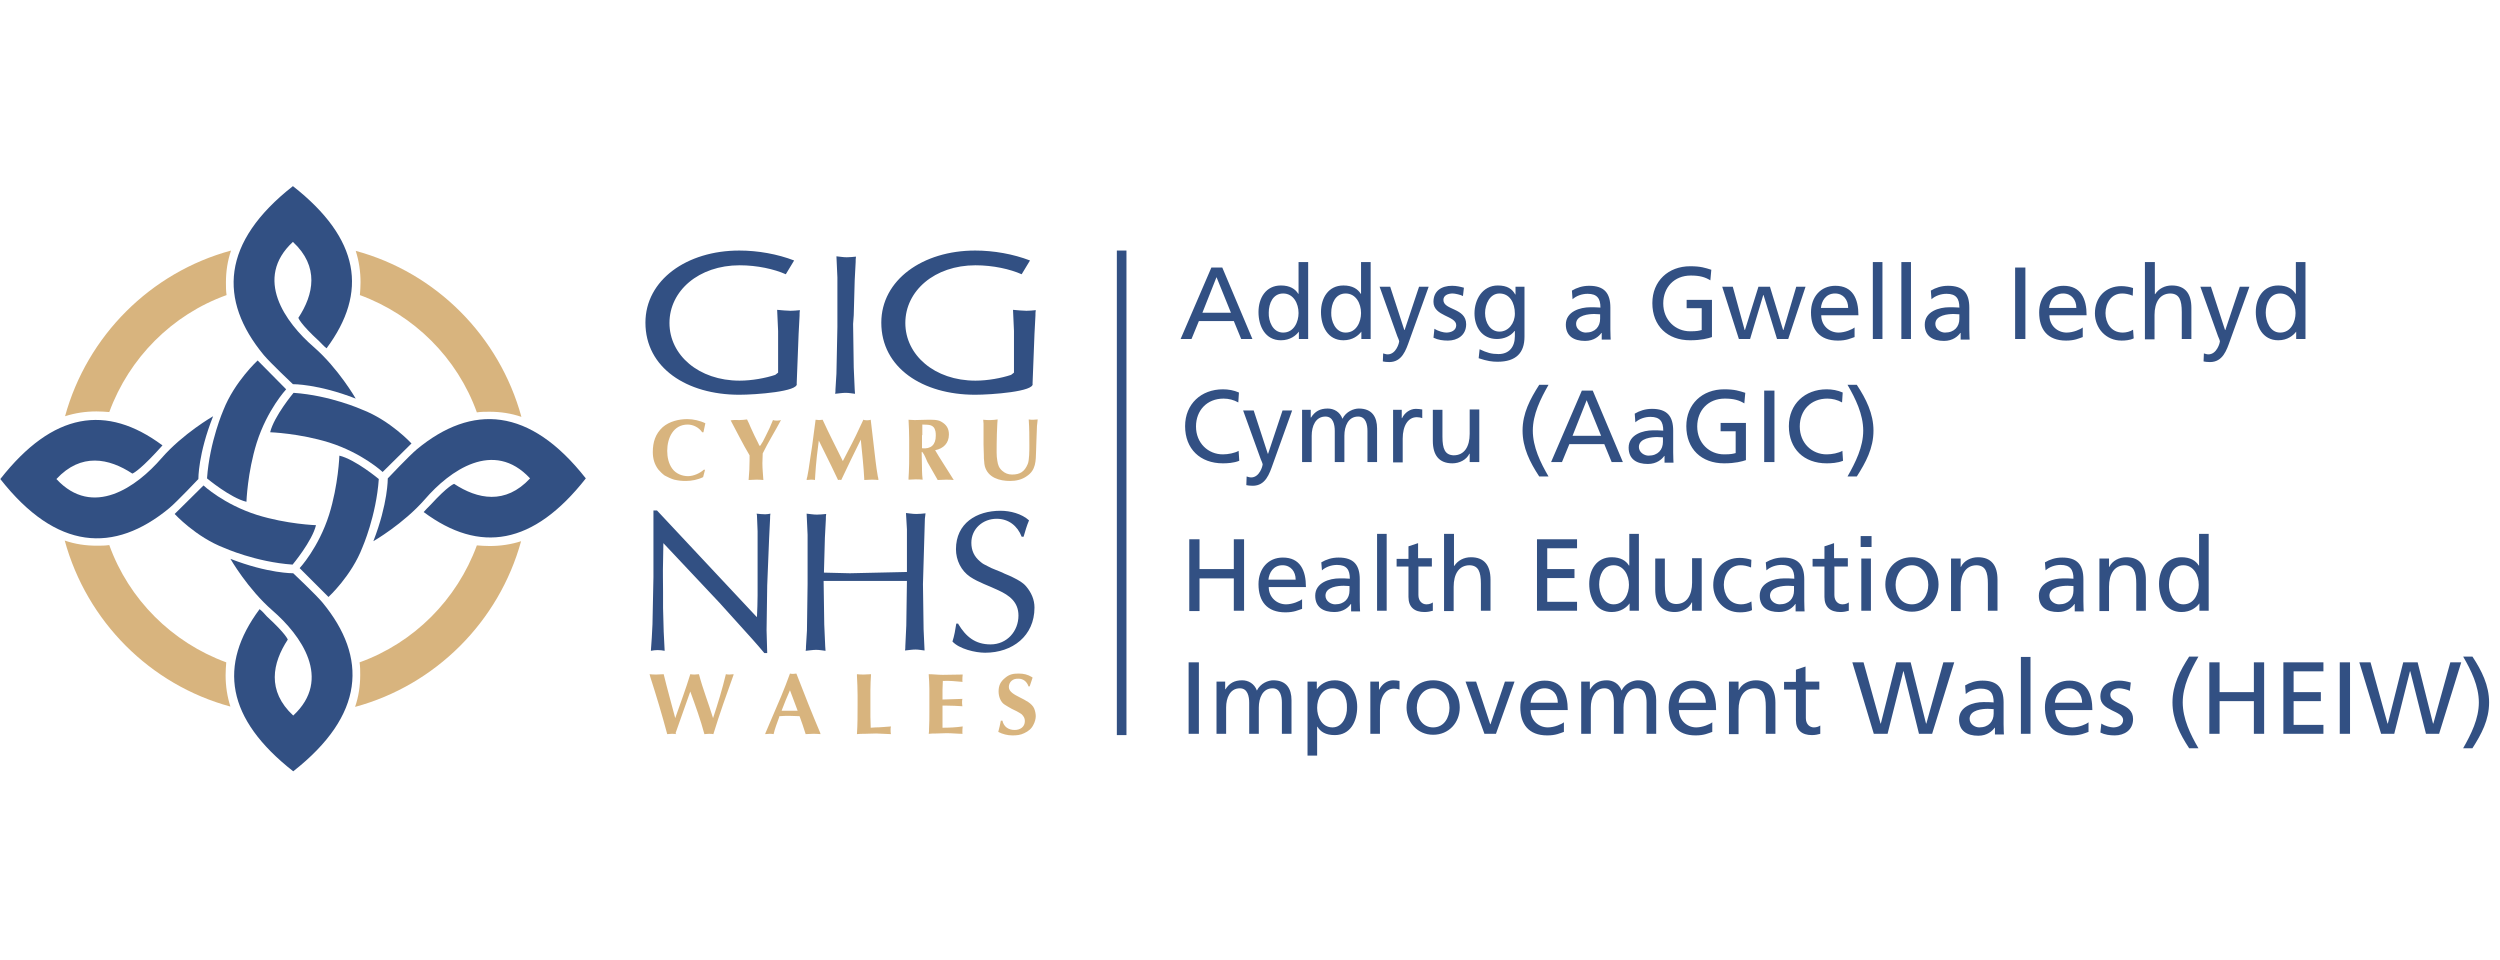 <svg xmlns="http://www.w3.org/2000/svg" xml:space="preserve" id="Layer_1" width="250" height="96" x="0" y="0" style="enable-background:new 0 0 780.1 184.6" version="1.1" viewBox="0 0 780.1 184.6"><style>.st1{fill:#325083}.st2{fill:#d8b47e}</style><path d="M350 20.7v151.2" style="fill:none;stroke:#325083;stroke-width:3"/><path d="M101.9 51.2C114.9 33.7 112.3 17 91.4.6c-22.3 17.5-23.3 35.5-9.1 52.7 2.1 2.5 9.1 9.1 9.1 9.1s7.8-.1 19.6 4.5c0 0-5.4-9.4-13.1-16.1C89 43.1 79.1 29.4 91.4 18c8.3 7.7 6.5 16.4 1.7 23.7 0 0 .5 1.8 6.5 7.3.8.8 1.5 1.6 2.3 2.2M89.3 64s-5.9 6.3-9.2 16.7c-2.9 9.3-3.2 18.4-3.2 18.4-5-1.2-12.3-7.3-12.3-7.3.8-11.5 5.1-21.3 5.1-21.3C73.2 61.6 80.4 55 80.4 55l8.9 9zM50.7 81.5C33.2 68.5 16.5 71.1.1 92c17.5 22.3 35.5 23.3 52.7 9.1 2.5-2.1 9.1-9.1 9.1-9.1s-.1-7.8 4.6-19.6c0 0-9.4 5.4-16.1 13.1-7.7 8.9-21.4 18.8-32.8 6.5 7.7-8.3 16.4-6.5 23.7-1.7 0 0 1.7-.5 7.3-6.5.8-.9 1.5-1.6 2.1-2.3" class="st1"/><path d="M63.5 94s6.3 5.9 16.7 9.2c9.3 2.9 18.4 3.2 18.4 3.2-1.2 5-7.3 12.3-7.3 12.3-11.5-.8-21.3-5.2-21.3-5.2-8.9-3.4-15.5-10.6-15.5-10.6l9-8.9zM81 132.6c-13 17.5-10.4 34.2 10.5 50.6 22.3-17.5 23.3-35.5 9.1-52.7-2.1-2.5-9.1-9.1-9.1-9.1s-7.8.1-19.6-4.5c0 0 5.4 9.4 13.1 16.1 8.9 7.7 18.8 21.4 6.5 32.8-8.3-7.7-6.5-16.4-1.7-23.7 0 0-.5-1.7-6.5-7.2-.8-.9-1.5-1.7-2.3-2.3" class="st1"/><path d="M93.5 119.8s5.9-6.3 9.2-16.7c2.9-9.3 3.2-18.4 3.2-18.4 5 1.2 12.3 7.3 12.3 7.3-.8 11.5-5.1 21.3-5.1 21.3-3.4 8.9-10.6 15.5-10.6 15.5l-9-9zM132.2 102.3c17.5 13 34.2 10.4 50.6-10.5-17.5-22.3-35.5-23.3-52.7-9.1-2.5 2.1-9.1 9.1-9.1 9.1s.1 7.8-4.5 19.6c0 0 9.4-5.4 16.1-13.1 7.7-8.9 21.4-18.8 32.8-6.5-7.7 8.3-16.4 6.5-23.7 1.7 0 0-1.8.5-7.3 6.5-.9.9-1.6 1.6-2.2 2.3" class="st1"/><path d="M119.4 89.8s-6.3-5.9-16.7-9.2c-9.4-2.9-18.4-3.2-18.4-3.2 1.2-5 7.3-12.3 7.3-12.3 11.5.8 21.3 5.2 21.3 5.2 8.9 3.4 15.5 10.6 15.5 10.6l-9 8.9z" class="st1"/><path d="M20.3 72.4c3.1-1 6.4-1.5 9.8-1.5 1.4 0 2.7.1 4 .2 6.2-16.9 19.6-30.4 36.6-36.5-.2-1.3-.2-2.6-.2-3.9 0-3.5.5-6.8 1.6-10C47 27.5 27.2 47.3 20.3 72.4M71.9 163c-1-3.1-1.5-6.4-1.5-9.8 0-1.4.1-2.7.2-4-16.9-6.2-30.4-19.6-36.5-36.6-1.3.2-2.6.2-3.9.2-3.5 0-6.8-.5-10-1.6 6.9 25.2 26.6 45 51.7 51.8M162.6 111.4c-3.1 1-6.4 1.5-9.8 1.5-1.4 0-2.7-.1-4-.2-6.2 16.9-19.6 30.4-36.6 36.5.2 1.3.2 2.6.2 3.9 0 3.5-.5 6.8-1.6 10 25.1-6.8 44.9-26.6 51.8-51.7M111 20.8c1 3.1 1.5 6.4 1.5 9.8 0 1.4-.1 2.7-.2 4 16.9 6.2 30.4 19.6 36.5 36.6 1.3-.2 2.6-.2 3.9-.2 3.5 0 6.8.5 10 1.6-6.9-25.2-26.6-45-51.7-51.8" class="st2"/><path d="M203.9 122.7v-20.9h1.1l30.8 32.9.4.4c.1-2.3.2-4.6.2-6.8v-20l-.2-5-.1-.5c.9.1 1.8.2 2.7.2.5 0 1.1-.1 1.6-.2-.1.5-.1 1-.1 1.5l-.3 6.1-.6 14.8-.2 14 .2 7.1h-.9c-1.3-1.5-2.5-3-3.8-4.4l-10.2-11.3L207 112l-.1 5.9c-.1 3.1 0 6.2 0 9.3v5l.2 7.4.3 6c-1.4-.3-2.9-.3-4.3 0 .2-2.8.4-5.5.5-8.3l.3-14.6zM257 123.8l.2 13.6.3 6.8.1 1.4c-.9-.1-1.9-.3-2.9-.3-1.1 0-2.2.2-3.3.3.1-.4.1-.9.1-1.4l.3-4.9.2-14.6v-15.3l-.3-6.6c1.1.1 2.1.3 3.2.3.9 0 1.9-.1 2.9-.2-.1.6-.1 1.1-.1 1.7l-.3 5.7-.3 10.9 8.1.2 17.8-.4v-13.3l-.3-5.1c1.1.1 2.1.3 3.2.3 1 0 1.9-.1 2.9-.2-.1.6-.1 1.1-.2 1.7l-.6 20.4.2 14.1.3 6.6c-.9-.1-1.9-.3-2.8-.3-1.1 0-2.2.2-3.3.3.1-.4.1-.9.1-1.4l.3-6.4.2-13.9h-26zM299 137.2c2.4 4 5.3 6.4 10.1 6.4 5.1 0 8.7-4.1 8.7-9 0-4.2-2.8-6.3-6.3-7.9-2.9-1.4-6.1-2.4-8.8-4.2-2.8-1.9-4.4-5.2-4.4-8.6 0-8.1 6.4-12 13.9-12 3 0 6.6.9 8.9 3-.7 1.6-1.2 3.4-1.7 5.1h-.6c-1.3-3.4-4.1-5.6-7.8-5.6-4.3 0-7.9 3.1-7.9 7.5 0 2.4.9 4.3 2.7 5.8 1 .9 1.3.9 2.4 1.5.7.4 1.6.8 2.4 1.1.9.4 1.9.7 2.8 1.2.9.4 2 .8 2.9 1.3 1.4.7 2.9 1.5 3.9 2.7 1.6 1.9 2.6 4.1 2.6 6.6 0 8.9-6.9 14.1-15.4 14.1-3.1 0-8.1-1.2-10.2-3.5.6-1.8.9-3.7 1.2-5.6h.6z" class="st1"/><path d="M211 171.6c-.4-.1-.9-.1-1.4-.1-.5 0-1 .1-1.4.1-1.6-6-3.4-12-5.3-17.9l-.2-.8c.7.1 1.5.1 2.2.1.7 0 1.5-.1 2.2-.1 1.1 4.6 2.4 9.1 3.6 13.7 1.6-4.6 3.3-9.1 4.7-13.7.5.1.9.1 1.4.1.4 0 .9-.1 1.3-.1 1.2 4.6 3 9.1 4.4 13.7 1.5-4.5 2.9-9.1 4-13.7.4.1.8.1 1.2.1.4 0 .8-.1 1.2-.1v.2c-2.2 6.1-4.4 12.3-6.3 18.5-.4-.1-.9-.1-1.4-.1-.5 0-1 .1-1.4.1-1.2-4.5-2.8-8.9-4.4-13.3-1.5 4.4-3.1 8.6-4.6 13l.2.3zM243.9 164.3h5c-.8-2.1-1.6-4.3-2.4-6.4-.9 2-1.7 4-2.5 6.1l-.1.3zm-5.1 7.1 2-4.7c2-4.6 4-9.2 5.7-14 .4.1.7.1 1 .1.4 0 .7-.1 1-.1l.2.5c2.3 6 4.7 12 7.2 17.9l.1.3v.2c-.8-.1-1.6-.1-2.3-.1-.8 0-1.5.1-2.3.1-.6-1.9-1.2-3.7-1.9-5.6-1 0-2-.1-3-.1-1.1 0-2.2 0-3.3.1l-.1.4c-.6 1.7-1.3 3.4-1.7 5.2-.4-.1-.8-.1-1.3-.1-.4 0-.9.1-1.3.1v-.2zM267.4 152.9c.7.1 1.5.1 2.2.1.7 0 1.5-.1 2.2-.1-.1 1.6-.2 3.3-.2 4.9v8.4c0 1.1.1 2.3.1 3.4l1.5-.1c1.6 0 3.2-.2 4.8-.3-.1.4-.1.8-.1 1.2 0 .4 0 .8.1 1.2l-4.6-.2c-1.3 0-2.5.1-3.7.1-.8 0-1.5 0-2.3.1.2-3 .2-5.9.2-8.9v-3.3c0-2-.1-4-.2-6v-.5zM289.8 152.9c1.5 0 2.9.2 4.4.2 2.1 0 4.1-.1 6.2-.1-.1.7-.1 1.3-.1 2 0 .1 0 .2.1.3-2.1-.2-4.2-.4-6.2-.3 0 1-.1 1.9-.1 2.8v3l6.2-.2c-.1.4-.1.8-.1 1.3 0 .4.1.7.1 1-1.6-.1-3.2-.2-4.9-.2h-1.3v6.9c2.1 0 4.2-.1 6.3-.4-.1.7-.1 1.3-.1 2 0 .1 0 .2.1.3-1.6 0-3.3-.2-5-.2-1.1 0-2.2.1-3.2.1-.8 0-1.6 0-2.4.1.1-.5.1-1 .1-1.6.1-1.7.1-3.4.1-5.1v-7.4c0-1.4-.1-2.9-.2-4.3v-.2zM320.9 156.6c-.5-1.4-1.6-2.3-3.1-2.3-.9 0-1.5.1-2.2.7-.5.5-.8 1.1-.8 1.9 0 2.9 6.5 3.5 7.9 6.7.3.7.5 1.7.5 2.4 0 .8-.3 1.9-.7 2.6-.6 1.3-1.6 2.1-2.9 2.7-1.2.6-2.4.7-3.7.7-1.5 0-3.1-.4-4.4-1.1.3-1.2.6-2.3.8-3.5h.5c.4 1.9 1.9 2.9 3.8 2.9 1.7 0 3.2-.9 3.2-2.8 0-.9-.4-1.5-1-2.1-1-.7-2-1.2-3.1-1.7-.8-.4-1.5-.9-2.2-1.3-1.3-.8-1.9-2.6-1.9-4.1 0-1.9.6-3.1 2.1-4.3 1.3-1.1 2.5-1.3 4.2-1.3 1.5 0 2.8.3 4.1 1.1.1.1.2.1.2.2l-.9 2.7h-.4zM220 89.1l-.6 2.3c-1.6.8-3.6 1.2-5.4 1.2-1.4 0-2.2-.1-3.6-.4-.8-.2-2.3-.9-3-1.3-.7-.5-1.5-1.3-2-1.9-1.2-1.6-1.7-3.4-1.7-5.4 0-3.1.8-5.7 3.1-7.8 2.1-1.8 5-2.5 7.7-2.5 1.8 0 4 .5 5.6 1.3-.2.9-.4 1.9-.6 2.8h-.4c-1-1.5-2.8-2.4-4.5-2.4-4.5 0-6.4 4.2-6.4 8.2 0 1.9.4 4 1.6 5.6 1.1 1.5 3 2.3 4.9 2.3 1.7 0 3.7-.9 4.9-2h.4zM230.7 73.6c.8 0 1.6-.1 2.4-.2.4.8.8 1.6 1.1 2.4.4.9.8 1.7 1.2 2.6l1.2 2.4c.1.3.3.7.5.9 0 .1.4-.5.4-.5.2-.3.3-.6.5-.8.6-1.1 1.1-2.2 1.6-3.2.4-.7.7-1.5 1-2.2.2-.5.4-.9.6-1.4.1 0 .2 0 .3.1.7.1 1.5.1 2.2-.1-1.9 3.6-4 6.9-5.7 10.4 0 1-.1 2.1-.1 3.1 0 1.7.2 3.4.3 5.2-.8-.1-1.6-.1-2.3-.1-.8 0-1.6.1-2.3.1.2-2.1.3-4.2.3-6.2v-1.5c-2.1-3.5-3.9-7.2-5.9-10.9 1-.2 1.8-.1 2.7-.1M254.5 73.5c.4 0 .7.1 1.1.1.4 0 .8-.1 1.1-.1 2 4.4 4.2 8.6 6.3 12.9l1.6-3.1c1.7-3.2 3.3-6.5 4.8-9.8.1 0 .2 0 .3.1.7.1 1.4.1 2-.1.5 4.3 1 8.5 1.5 12.8.2 1.6.4 3.2.7 4.8.1.3.2.8.2 1.2-.7-.1-1.5-.1-2.2-.1-.7 0-1.5.1-2.2.1-.2-4.2-.7-8.4-1.1-12.6-2.1 4.2-4.1 8.4-6.1 12.6-.4-.1-.7-.1-1 0l-2.1-4.4c-1.3-2.7-2.6-5.3-3.9-7.9l-.6 4.8c-.1 1-.2 2.1-.3 3.1-.1.9-.1 1.8-.2 2.7 0 .6-.1 1.1-.1 1.7-.4-.1-.8-.1-1.3-.1-.4 0-.8.1-1.3.1 0-.3.1-.8.2-1 .3-1.4.5-2.8.7-4.2.3-1.8.5-3.6.8-5.3l1.1-8.3zM287.7 78.3v4.1c2.8.3 4.3-1.1 4.3-3.9 0-.6 0-.8-.1-1.4-.5-2.3-2.2-2-4.1-2.1v3.3zm1 6.8c-.2-.5-.5-1-.8-1.4l-.2-.2s-.1 0-.1.2c0 1.6.1 3.3.1 4.9v.7c0 1 .1 1.9.2 2.9-.7-.1-1.5-.1-2.2-.1-.7 0-1.5.1-2.2.1v-.5c0-.6.1-1.2.1-1.8.1-1.8.1-3.6.1-5.4v-5c0-2-.1-4-.2-6l1.9.1c1.3 0 2.6-.1 3.9-.1 1.3 0 3.3-.1 4.4.6 1.6.9 2.4 2.1 2.4 4 0 2.7-1.7 4.4-4.3 4.9 1.5 2.6 3.2 5.1 4.8 7.7l1 1.6c-.8-.1-1.7-.1-2.5-.1s-1.6.1-2.5.1l-3.2-5.6-.7-1.6zM323.5 77.5c0 .9-.1 1.8-.1 2.7 0 1-.1 2-.1 3-.1 3.1 0 6-2.9 7.9-1.5 1.1-3.4 1.5-5.2 1.5-3.3 0-6.9-1-7.9-4.6-.1-.5-.2-1-.2-1.5-.1-.6-.1-1.3-.1-1.9 0-1.1-.1-2.2-.1-3.4v-6.5c0-.4-.1-.8-.1-1.2.8.1 1.5.1 2.3.1.7 0 1.5-.1 2.2-.2 0 .4-.1.9-.1 1.3-.1 2.2-.2 4.3-.2 6.4 0 1.5-.1 3.7.2 5.2.2 1.3.5 2.2 1.5 3.1.9.8 1.9 1.2 3.1 1.2 2.5 0 3.9-.9 4.9-3.3.5-1.2.5-4.3.5-5.7 0-2.7 0-5.5-.2-8.2.5.1.9.1 1.4.1.5 0 .9-.1 1.4-.1-.2 1.4-.3 2.7-.3 4.1" class="st2"/><path d="m266.2 43.6.2 13.6.3 6.8.1 1.4c-.9-.1-1.9-.3-2.9-.3-1.1 0-2.2.2-3.3.3.1-.4.1-.9.1-1.4l.3-4.9.3-14.6V29.1l-.3-6.6c1.1.1 2.1.3 3.2.3.9 0 1.9-.1 2.9-.2-.1.6-.1 1.1-.1 1.7l-.3 5.7-.3 10.9-.2 2.7zM248.6 62.2c.8 2.5-12.9 3.5-17.9 3.5-16.4 0-29.3-8.4-29.3-22.5 0-13.3 12.9-22.5 29.3-22.5 5.8 0 11.9 1.1 17.1 3.1l-2.6 4.3c-3.6-1.6-8.9-2.8-14.4-2.8-12.8 0-21.9 8-21.9 18s9.1 18 21.9 18c3.8 0 8.1-.8 11.1-1.8l.9-.7v-13l-.3-6.6c1.1.1 3.1.3 4.2.3.9 0 1.9-.1 2.9-.2-.1.6-.1 1.1-.1 1.7l-.3 5.7-.6 15.5zM322.2 62.2c.8 2.5-12.9 3.5-17.9 3.5-16.4 0-29.3-8.4-29.3-22.5 0-13.3 12.9-22.5 29.3-22.5 5.8 0 11.9 1.1 17.1 3.1l-2.6 4.3c-3.6-1.6-8.9-2.8-14.4-2.8-12.8 0-21.9 8-21.9 18s9.1 18 21.9 18c3.8 0 8.1-.8 11.1-1.8l.9-.7v-13l-.3-6.6c1.1.1 3.1.3 4.2.3.9 0 1.9-.1 2.9-.2-.1.6-.1 1.1-.1 1.7l-.3 5.7-.6 15.5zM378 26h3.4l9.4 22.3h-3.5l-2.3-5.6h-10.9l-2.3 5.6h-3.4L378 26zm1.6 3-4.4 11.1h8.9L379.6 29zM405.3 46c-.9 1.2-2.7 2.7-5.6 2.7-4.9 0-7-4.4-7-8.8s2.3-8.3 7-8.3c2.8 0 4.5 1.1 5.4 2.6h.1v-9.9h3v24h-2.9V46zm-4.9.3c3.4 0 4.8-3.4 4.8-6.1 0-3-1.6-6.1-4.8-6.1s-4.5 3.1-4.5 6c-.1 2.6 1.2 6.2 4.5 6.2zM424.8 46c-.9 1.2-2.7 2.7-5.6 2.7-4.9 0-7-4.4-7-8.8s2.3-8.3 7-8.3c2.8 0 4.5 1.1 5.4 2.6h.1v-9.9h3v24h-2.9V46zm-4.9.3c3.4 0 4.8-3.4 4.8-6.1 0-3-1.6-6.1-4.8-6.1s-4.5 3.1-4.5 6c-.1 2.6 1.3 6.2 4.5 6.2zM431.6 52.8c.4.1.9.3 1.4.3 2.7 0 3.6-3.7 3.6-4 0-.4-.4-1.2-.6-1.7L430.5 32h3.3l4.4 13.5h.1l4.5-13.5h3l-6 16.7c-1.1 3.1-2.3 6.8-6.3 6.8-1 0-1.5-.1-2-.2l.1-2.5zM447.6 45.1c1.2.8 2.9 1.2 3.7 1.2 1.4 0 3.1-.6 3.1-2.3 0-3-7.1-2.7-7.1-7.3 0-3.4 2.5-5 5.8-5 1.4 0 2.6.3 3.7.6l-.3 2.6c-.7-.4-2.5-.8-3.2-.8-1.5 0-2.9.6-2.9 2 0 3.3 7.1 2.4 7.1 7.6 0 3.5-2.8 5.1-5.7 5.1-1.5 0-3.1-.2-4.5-.9l.3-2.8zM475.7 47.6c0 5-2.6 7.8-8.4 7.8-1.7 0-3.2-.2-5.9-1.1l.3-2.8c2.3 1.1 3.7 1.5 5.9 1.5 3.2 0 5.1-2.1 5.1-5.6v-1.6h-.1c-1.3 1.7-3.4 2.5-5.5 2.5-4.7 0-7-3.8-7-8s2.4-8.7 7.3-8.7c2.9 0 4.5 1.1 5.4 2.8h.1V32h2.8v15.6zm-3-7.2c0-3.4-1.6-6.3-4.8-6.3-3 0-4.5 3.3-4.5 6.1 0 3.1 1.7 5.8 4.5 5.8s4.8-2.6 4.8-5.6zM490.5 33.2c1.5-.9 3.3-1.5 5.4-1.5 4.7 0 6.6 2.3 6.6 6.8v6.8c0 1.9.1 2.7.1 3.2h-2.8v-2.1h-.1c-.7 1-2.3 2.5-5.1 2.5-3.5 0-6-1.5-6-5.1 0-4.1 4.5-5.4 7.6-5.4 1.2 0 2 0 3.2.1 0-2.8-1-4.3-4-4.3-1.7 0-3.5.6-4.7 1.7l-.2-2.7zm8.9 7.4c-.6 0-1.3-.1-1.9-.1-1.6 0-5.7.3-5.7 3.1 0 1.7 1.7 2.7 3 2.7 3 0 4.5-1.9 4.5-4.3v-1.4zM533.7 30c-1.6-1-3.3-1.5-6.1-1.5-5.2 0-8.6 3.7-8.6 8.7 0 5.2 3.8 8.7 8.4 8.7 2.2 0 2.8-.2 3.6-.4v-6.8h-4.7v-2.6h7.9v11.6c-1.2.4-3.3 1-6.8 1-7.1 0-11.8-4.5-11.8-11.6 0-6.9 5-11.5 11.8-11.5 3.3 0 4.7.5 6.6 1.1l-.3 3.3zM558 48.3h-3.5l-4.2-13.7h-.1l-4.1 13.7h-3.5L537.4 32h3.3l3.7 13.5h.1l4.2-13.5h3.6l4.1 13.5h.1l4-13.5h2.9L558 48.3zM578.7 47.7c-1.2.4-2.5 1.1-5.2 1.1-5.8 0-8.4-3.5-8.4-8.8 0-4.8 3-8.3 7.6-8.3 5.4 0 7.2 4 7.2 9.2h-11.6c0 3.2 2.5 5.4 5.4 5.4 2 0 4.3-1 5-1.6v3zm-2-9.1c0-2.5-1.5-4.5-4.1-4.5-2.9 0-4.2 2.4-4.4 4.5h8.5zM584.4 24.3h3v24h-3v-24zM593.3 24.3h3v24h-3v-24zM602.5 33.2c1.5-.9 3.3-1.5 5.4-1.5 4.7 0 6.6 2.3 6.6 6.8v6.8c0 1.9.1 2.7.1 3.2h-2.8v-2.1h-.1c-.7 1-2.3 2.5-5.1 2.5-3.5 0-6-1.5-6-5.1 0-4.1 4.5-5.4 7.6-5.4 1.2 0 2 0 3.2.1 0-2.8-1-4.3-4-4.3-1.7 0-3.5.6-4.7 1.7l-.2-2.7zm9 7.4c-.6 0-1.3-.1-1.9-.1-1.6 0-5.7.3-5.7 3.1 0 1.7 1.7 2.7 3 2.7 3 0 4.5-1.9 4.5-4.3v-1.4zM628.8 26h3.2v22.3h-3.2V26zM649.9 47.7c-1.2.4-2.5 1.1-5.2 1.1-5.8 0-8.4-3.5-8.4-8.8 0-4.8 3-8.3 7.6-8.3 5.4 0 7.2 4 7.2 9.2h-11.6c0 3.2 2.5 5.4 5.4 5.4 2 0 4.3-1 5-1.6v3zm-2-9.1c0-2.5-1.5-4.5-4.1-4.5-2.9 0-4.2 2.4-4.4 4.5h8.5zM665.5 34.8c-1.2-.5-2.3-.7-3.3-.7-3.4 0-5.2 3-5.2 6.1 0 2.9 1.6 6.1 5.4 6.1 1 0 2.3-.3 3.2-.9l.2 2.7c-1.2.6-2.7.7-3.8.7-4.9 0-8.3-3.9-8.3-8.5 0-5 3.3-8.5 8.3-8.5 1.2 0 2.8.3 3.6.6l-.1 2.4zM669.4 24.3h3v10h.1c1.1-1.7 3-2.7 5.2-2.7 4.2 0 6.1 2.6 6.1 7v9.7h-3v-8.4c0-3.8-.8-5.7-3.5-5.8-3.4 0-5 2.8-5 6.7v7.6h-3V24.3zM687.7 52.8c.4.1.9.3 1.4.3 2.7 0 3.6-3.7 3.6-4 0-.4-.4-1.2-.6-1.7L686.6 32h3.3l4.4 13.5h.1l4.5-13.5h3l-6 16.7c-1.1 3.1-2.3 6.8-6.3 6.8-1 0-1.5-.1-2-.2l.1-2.5zM716.5 46c-.9 1.2-2.7 2.7-5.6 2.7-4.9 0-7-4.4-7-8.8s2.3-8.3 7-8.3c2.8 0 4.5 1.1 5.4 2.6h.1v-9.9h3v24h-2.9V46zm-5 .3c3.4 0 4.8-3.4 4.8-6.1 0-3-1.6-6.1-4.8-6.1s-4.5 3.1-4.5 6c0 2.6 1.3 6.2 4.5 6.2zM386.4 68.1c-1.4-.8-3-1.2-4.6-1.2-5.2 0-8.6 3.7-8.6 8.7 0 5.2 3.8 8.7 8.4 8.7 1.6 0 3.7-.4 4.9-1.1l.2 3.1c-1.7.7-3.8.8-5.1.8-7.1 0-11.8-4.5-11.8-11.6 0-6.9 5-11.5 11.8-11.5 1.7 0 3.4.3 5 1l-.2 3.1zM389 91.2c.4.1.9.3 1.4.3 2.7 0 3.6-3.7 3.6-4 0-.4-.4-1.2-.6-1.7l-5.5-15.2h3.3l4.4 13.5h.1l4.5-13.5h3l-6 16.7c-1.1 3.1-2.3 6.8-6.3 6.8-1 0-1.5-.1-2-.2l.1-2.7zM406.2 70.4h2.8v2.4h.1c1.2-1.9 2.8-2.8 5.2-2.8 1.9 0 3.8 1 4.6 3.2 1.1-2.3 3.6-3.2 5.1-3.2 4.2 0 5.7 2.7 5.7 6.2v10.5h-3V77c0-2-.5-4.5-2.9-4.5-3.1 0-4.3 3-4.3 6v8.2h-3V77c0-2-.5-4.5-2.9-4.5-3.1 0-4.3 3-4.3 6v8.2h-3V70.4zM434.6 70.4h2.8V73h.1c.8-1.7 2.5-2.9 4.3-2.9.9 0 1.3.1 2 .2V73c-.5-.2-1.2-.3-1.7-.3-2.7 0-4.4 2.6-4.4 6.7v7.4h-3V70.4zM461.5 86.7h-2.9v-2.6h-.1c-.9 1.9-3.1 3-5.3 3-4.2 0-6.1-2.6-6.1-7v-9.7h3v8.4c0 3.8.8 5.7 3.5 5.8 3.4 0 5-2.8 5-6.7v-7.6h3v16.4zM480.3 91.2c-2.9-4.4-5.2-9-5.2-14.3 0-5.5 2.4-9.9 5.2-14.3h2.9c-2.5 4.4-4.9 9.2-4.9 14.3s2.4 10 4.9 14.3h-2.9zM493.6 64.4h3.4l9.4 22.3h-3.5l-2.3-5.6h-10.9l-2.3 5.6H484l9.6-22.3zm1.5 3-4.4 11.1h8.9l-4.5-11.1zM510.1 71.6c1.5-.9 3.3-1.5 5.4-1.5 4.7 0 6.6 2.3 6.6 6.8v6.8c0 1.9.1 2.7.1 3.2h-2.8v-2.1h-.1c-.7 1-2.3 2.5-5.1 2.5-3.5 0-6-1.5-6-5.1 0-4.1 4.5-5.4 7.6-5.4 1.2 0 2 0 3.2.1 0-2.8-1-4.3-4-4.3-1.7 0-3.5.6-4.7 1.7l-.2-2.7zM519 79c-.6 0-1.3-.1-1.9-.1-1.6 0-5.7.3-5.7 3.1 0 1.7 1.7 2.7 3 2.7 3 0 4.5-1.9 4.5-4.3V79zM544.3 68.4c-1.6-1-3.3-1.5-6.1-1.5-5.2 0-8.6 3.7-8.6 8.7 0 5.2 3.8 8.7 8.4 8.7 2.2 0 2.8-.2 3.6-.4v-6.8h-4.7v-2.6h7.9v11.6c-1.2.4-3.3 1-6.8 1-7.1 0-11.8-4.5-11.8-11.6 0-6.9 5-11.5 11.8-11.5 3.3 0 4.7.5 6.6 1.1l-.3 3.3zM550.5 64.4h3.2v22.3h-3.2V64.4zM574.8 68.1c-1.4-.8-3-1.2-4.6-1.2-5.2 0-8.6 3.7-8.6 8.7 0 5.2 3.8 8.7 8.4 8.7 1.6 0 3.7-.4 4.9-1.1l.2 3.1c-1.7.7-3.8.8-5.1.8-7.1 0-11.8-4.5-11.8-11.6 0-6.9 5-11.5 11.8-11.5 1.7 0 3.4.3 5 1l-.2 3.1zM579.4 62.6c2.9 4.4 5.2 9 5.2 14.3 0 5.5-2.4 9.9-5.2 14.3h-2.9c2.5-4.4 4.9-9.2 4.9-14.3s-2.4-10-4.9-14.3h2.9zM371.1 110.8h3.2v9.3H385v-9.3h3.2v22.3H385V123h-10.7v10.2h-3.2v-22.4zM406.3 132.5c-1.2.4-2.5 1.1-5.2 1.1-5.8 0-8.4-3.5-8.4-8.8 0-4.8 3-8.3 7.6-8.3 5.4 0 7.2 4 7.2 9.2h-11.6c0 3.2 2.5 5.4 5.4 5.4 2 0 4.3-1 5-1.6v3zm-2-9.1c0-2.5-1.5-4.5-4.1-4.5-2.9 0-4.2 2.4-4.4 4.5h8.5zM412.3 118c1.5-.9 3.3-1.5 5.4-1.5 4.7 0 6.6 2.3 6.6 6.8v6.8c0 1.9.1 2.7.1 3.2h-2.8V131h-.1c-.7 1-2.3 2.5-5.1 2.5-3.5 0-6-1.5-6-5.1 0-4.1 4.5-5.4 7.6-5.4 1.2 0 2 0 3.2.1 0-2.8-1-4.3-4-4.3-1.7 0-3.5.6-4.7 1.7l-.2-2.5zm8.9 7.4c-.6 0-1.3-.1-1.9-.1-1.6 0-5.7.3-5.7 3.1 0 1.7 1.7 2.7 3 2.7 3 0 4.5-1.9 4.5-4.3v-1.4zM429.7 109.1h3v24h-3v-24zM446.9 119.3h-4.3v8.9c0 1.9 1.2 2.9 2.5 2.9.9 0 1.6-.3 2-.6v2.6c-.7.2-1.6.4-2.6.4-3.1 0-5-1.5-5-4.7v-9.5h-3.7v-2.4h3.7V113l3-1v4.7h4.3v2.6zM450.7 109.1h3v10h.1c1.1-1.7 3-2.7 5.2-2.7 4.2 0 6.1 2.6 6.1 7v9.7h-3v-8.4c0-3.8-.8-5.7-3.5-5.8-3.4 0-5 2.8-5 6.7v7.6h-3v-24.1zM479.6 110.8h12.5v2.8h-9.3v6.5h8.5v2.8h-8.5v7.4h9.3v2.8h-12.5v-22.3zM508.5 130.8c-.9 1.2-2.7 2.7-5.6 2.7-4.9 0-7-4.4-7-8.8s2.3-8.3 7-8.3c2.8 0 4.5 1.1 5.4 2.6h.1v-9.9h3v24h-2.9v-2.3zm-5 .3c3.4 0 4.8-3.4 4.8-6.1 0-3-1.6-6.1-4.8-6.1s-4.5 3.1-4.5 6c0 2.6 1.3 6.2 4.5 6.2zM530.9 133.1H528v-2.6h-.1c-.9 1.9-3.1 3-5.3 3-4.2 0-6.1-2.6-6.1-7v-9.7h3v8.4c0 3.8.8 5.7 3.5 5.8 3.4 0 5-2.8 5-6.7v-7.6h3v16.4zM546.4 119.6c-1.2-.5-2.3-.7-3.3-.7-3.4 0-5.2 3-5.2 6.1 0 2.9 1.6 6.1 5.4 6.1 1 0 2.3-.3 3.2-.9l.2 2.7c-1.2.6-2.7.7-3.8.7-4.9 0-8.3-3.9-8.3-8.5 0-5 3.3-8.5 8.3-8.5 1.2 0 2.8.3 3.6.6l-.1 2.4zM551 118c1.5-.9 3.3-1.5 5.4-1.5 4.7 0 6.6 2.3 6.6 6.8v6.8c0 1.9.1 2.7.1 3.2h-2.8V131h-.1c-.7 1-2.3 2.5-5.1 2.5-3.5 0-6-1.5-6-5.1 0-4.1 4.5-5.4 7.6-5.4 1.2 0 2 0 3.2.1 0-2.8-1-4.3-4-4.3-1.7 0-3.5.6-4.7 1.7l-.2-2.5zm8.9 7.4c-.6 0-1.3-.1-1.9-.1-1.6 0-5.7.3-5.7 3.1 0 1.7 1.7 2.7 3 2.7 3 0 4.5-1.9 4.5-4.3v-1.4zM576.7 119.3h-4.3v8.9c0 1.9 1.2 2.9 2.5 2.9.9 0 1.6-.3 2-.6v2.6c-.7.2-1.6.4-2.6.4-3.1 0-5-1.5-5-4.7v-9.5h-3.7v-2.4h3.7V113l3-1v4.7h4.3v2.6zM584 113.2h-3.4v-3.4h3.4v3.4zm-3.2 3.6h3v16.3h-3v-16.3zM596.6 116.4c5 0 8.3 3.6 8.3 8.5 0 4.7-3.4 8.5-8.3 8.5s-8.3-3.9-8.3-8.5c0-4.9 3.3-8.5 8.3-8.5zm0 14.7c3.5 0 5.1-3.2 5.1-6.1 0-3.1-1.9-6.1-5.1-6.1-3.2 0-5.1 3-5.1 6.1 0 2.9 1.5 6.1 5.1 6.1zM608.9 116.8h2.9v2.6h.1c.9-1.9 3.1-3 5.3-3 4.2 0 6.1 2.6 6.1 7v9.7h-3v-8.4c0-3.8-.8-5.7-3.5-5.8-3.4 0-5 2.8-5 6.7v7.6h-3v-16.4zM638.1 118c1.5-.9 3.3-1.5 5.4-1.5 4.7 0 6.6 2.3 6.6 6.8v6.8c0 1.9.1 2.7.1 3.2h-2.8V131h-.1c-.7 1-2.3 2.5-5.1 2.5-3.5 0-6-1.5-6-5.1 0-4.1 4.5-5.4 7.6-5.4 1.2 0 2 0 3.2.1 0-2.8-1-4.3-4-4.3-1.7 0-3.5.6-4.7 1.7l-.2-2.5zm9 7.4c-.6 0-1.3-.1-1.9-.1-1.6 0-5.7.3-5.7 3.1 0 1.7 1.7 2.7 3 2.7 3 0 4.5-1.9 4.5-4.3v-1.4zM655.2 116.8h2.9v2.6h.1c.9-1.9 3.1-3 5.3-3 4.2 0 6.1 2.6 6.1 7v9.7h-3v-8.4c0-3.8-.8-5.7-3.5-5.8-3.4 0-5 2.8-5 6.7v7.6h-3v-16.4zM686.3 130.8c-.9 1.2-2.7 2.7-5.6 2.7-4.9 0-7-4.4-7-8.8s2.3-8.3 7-8.3c2.8 0 4.5 1.1 5.4 2.6h.1v-9.9h3v24h-2.9v-2.3zm-5 .3c3.4 0 4.8-3.4 4.8-6.1 0-3-1.6-6.1-4.8-6.1s-4.5 3.1-4.5 6c-.1 2.6 1.3 6.2 4.5 6.2zM370.9 149.2h3.2v22.3h-3.2v-22.3zM379.5 155.2h2.8v2.4h.1c1.2-1.9 2.8-2.8 5.2-2.8 1.9 0 3.8 1 4.6 3.2 1.1-2.3 3.6-3.2 5.1-3.2 4.2 0 5.7 2.7 5.7 6.2v10.5h-3v-9.7c0-2-.5-4.5-2.9-4.5-3.1 0-4.3 3-4.3 6v8.2h-3v-9.7c0-2-.5-4.5-2.9-4.5-3.1 0-4.3 3-4.3 6v8.2h-3v-16.3zM408 155.2h2.9v2.3h.1c.8-1.2 2.7-2.7 5.5-2.7 4.7 0 7 3.9 7 8.3 0 4.5-2.1 8.8-7 8.8-2.9 0-4.5-1.1-5.4-2.6h-.1v9h-3v-23.1zm7.8 2.1c-3.3 0-4.8 3.1-4.8 6.1 0 2.7 1.4 6.1 4.8 6.1 3.2 0 4.6-3.6 4.5-6.2.1-2.9-1.2-6-4.5-6zM427.5 155.2h2.8v2.5h.1c.8-1.7 2.5-2.9 4.3-2.9.9 0 1.3.1 2 .2v2.7c-.5-.2-1.2-.3-1.7-.3-2.7 0-4.4 2.6-4.4 6.7v7.4h-3v-16.3zM447.2 154.8c5 0 8.3 3.6 8.3 8.5 0 4.7-3.4 8.5-8.3 8.5s-8.3-3.9-8.3-8.5c0-4.9 3.3-8.5 8.3-8.5zm0 14.7c3.5 0 5.1-3.2 5.1-6.1 0-3.1-1.9-6.1-5.1-6.1-3.2 0-5.1 3-5.1 6.1 0 2.9 1.6 6.1 5.1 6.1zM466.8 171.5h-3.6l-5.9-16.3h3.3l4.4 13.3h.1l4.5-13.3h3l-5.8 16.3zM488 170.9c-1.2.4-2.5 1.1-5.2 1.1-5.8 0-8.4-3.5-8.4-8.8 0-4.8 3-8.3 7.6-8.3 5.4 0 7.2 4 7.2 9.2h-11.6c0 3.2 2.5 5.4 5.4 5.4 2 0 4.3-1 5-1.6v3zm-1.9-9.1c0-2.5-1.5-4.5-4.1-4.5-2.9 0-4.2 2.4-4.4 4.5h8.5zM493.3 155.2h2.8v2.4h.1c1.2-1.9 2.8-2.8 5.2-2.8 1.9 0 3.8 1 4.6 3.2 1.1-2.3 3.6-3.2 5.1-3.2 4.2 0 5.7 2.7 5.7 6.2v10.5h-3v-9.7c0-2-.5-4.5-2.9-4.5-3.1 0-4.3 3-4.3 6v8.2h-3v-9.7c0-2-.5-4.5-2.9-4.5-3.1 0-4.3 3-4.3 6v8.2h-3v-16.3zM534.3 170.9c-1.2.4-2.5 1.1-5.2 1.1-5.8 0-8.4-3.5-8.4-8.8 0-4.8 3-8.3 7.6-8.3 5.4 0 7.2 4 7.2 9.2h-11.6c0 3.2 2.5 5.4 5.4 5.4 2 0 4.3-1 5-1.6v3zm-2-9.1c0-2.5-1.5-4.5-4.1-4.5-2.9 0-4.2 2.4-4.4 4.5h8.5zM539.6 155.2h2.9v2.6h.1c.9-1.9 3.1-3 5.3-3 4.2 0 6.1 2.6 6.1 7v9.7h-3v-8.4c0-3.8-.8-5.7-3.5-5.8-3.4 0-5 2.8-5 6.7v7.6h-3v-16.4zM567.8 157.7h-4.3v8.9c0 1.9 1.2 2.9 2.5 2.9.9 0 1.6-.3 2-.6v2.6c-.7.2-1.6.4-2.6.4-3.1 0-5-1.5-5-4.7v-9.5h-3.7v-2.4h3.7v-3.8l3-1v4.7h4.3v2.5zM578 149.2h3.5l5.3 19.1h.1l4.8-19.1h4.5l4.8 19.1h.1l5.3-19.1h3.4l-6.9 22.3h-4.1L594 152h-.1l-4.9 19.5h-4.3l-6.7-22.3zM613.2 156.4c1.5-.9 3.3-1.5 5.4-1.5 4.7 0 6.6 2.3 6.6 6.8v6.8c0 1.9.1 2.7.1 3.2h-2.8v-2.1h-.1c-.7 1-2.3 2.5-5.1 2.5-3.5 0-6-1.5-6-5.1 0-4.1 4.5-5.4 7.6-5.4 1.2 0 2 0 3.2.1 0-2.8-1-4.3-4-4.3-1.7 0-3.5.6-4.7 1.7l-.2-2.7zm9 7.4c-.6 0-1.3-.1-1.9-.1-1.6 0-5.7.3-5.7 3.1 0 1.7 1.7 2.7 3 2.7 3 0 4.5-1.9 4.5-4.3v-1.4zM630.6 147.5h3v24h-3v-24zM651.7 170.9c-1.2.4-2.5 1.1-5.2 1.1-5.8 0-8.4-3.5-8.4-8.8 0-4.8 3-8.3 7.6-8.3 5.4 0 7.2 4 7.2 9.2h-11.6c0 3.2 2.5 5.4 5.4 5.4 2 0 4.3-1 5-1.6v3zm-2-9.1c0-2.5-1.5-4.5-4.1-4.5-2.9 0-4.2 2.4-4.4 4.5h8.5zM655.7 168.3c1.2.8 2.9 1.2 3.7 1.2 1.4 0 3.1-.6 3.1-2.3 0-3-7.1-2.7-7.1-7.3 0-3.4 2.5-5 5.8-5 1.4 0 2.6.3 3.7.6l-.3 2.6c-.7-.4-2.5-.8-3.2-.8-1.5 0-2.9.6-2.9 2 0 3.3 7.1 2.4 7.1 7.6 0 3.5-2.8 5.1-5.7 5.1-1.5 0-3.1-.2-4.5-.9l.3-2.8zM683.1 176c-2.9-4.4-5.2-9-5.2-14.3 0-5.5 2.4-9.9 5.2-14.3h2.9c-2.5 4.4-4.9 9.2-4.9 14.3s2.4 10 4.9 14.3h-2.9zM689.4 149.2h3.2v9.3h10.7v-9.3h3.2v22.3h-3.2v-10.2h-10.7v10.2h-3.2v-22.3zM712.5 149.2H725v2.8h-9.3v6.5h8.5v2.8h-8.5v7.4h9.3v2.8h-12.5v-22.3zM730.1 149.2h3.2v22.3h-3.2v-22.3zM736.2 149.2h3.5l5.3 19.1h.1l4.8-19.1h4.5l4.8 19.1h.1l5.3-19.1h3.4l-6.9 22.3H757l-4.9-19.5h-.1l-4.9 19.5H743l-6.8-22.3zM771.5 147.4c2.9 4.4 5.2 9 5.2 14.3 0 5.5-2.4 9.9-5.2 14.3h-2.9c2.5-4.4 4.9-9.2 4.9-14.3s-2.4-10-4.9-14.3h2.9z" class="st1"/></svg>